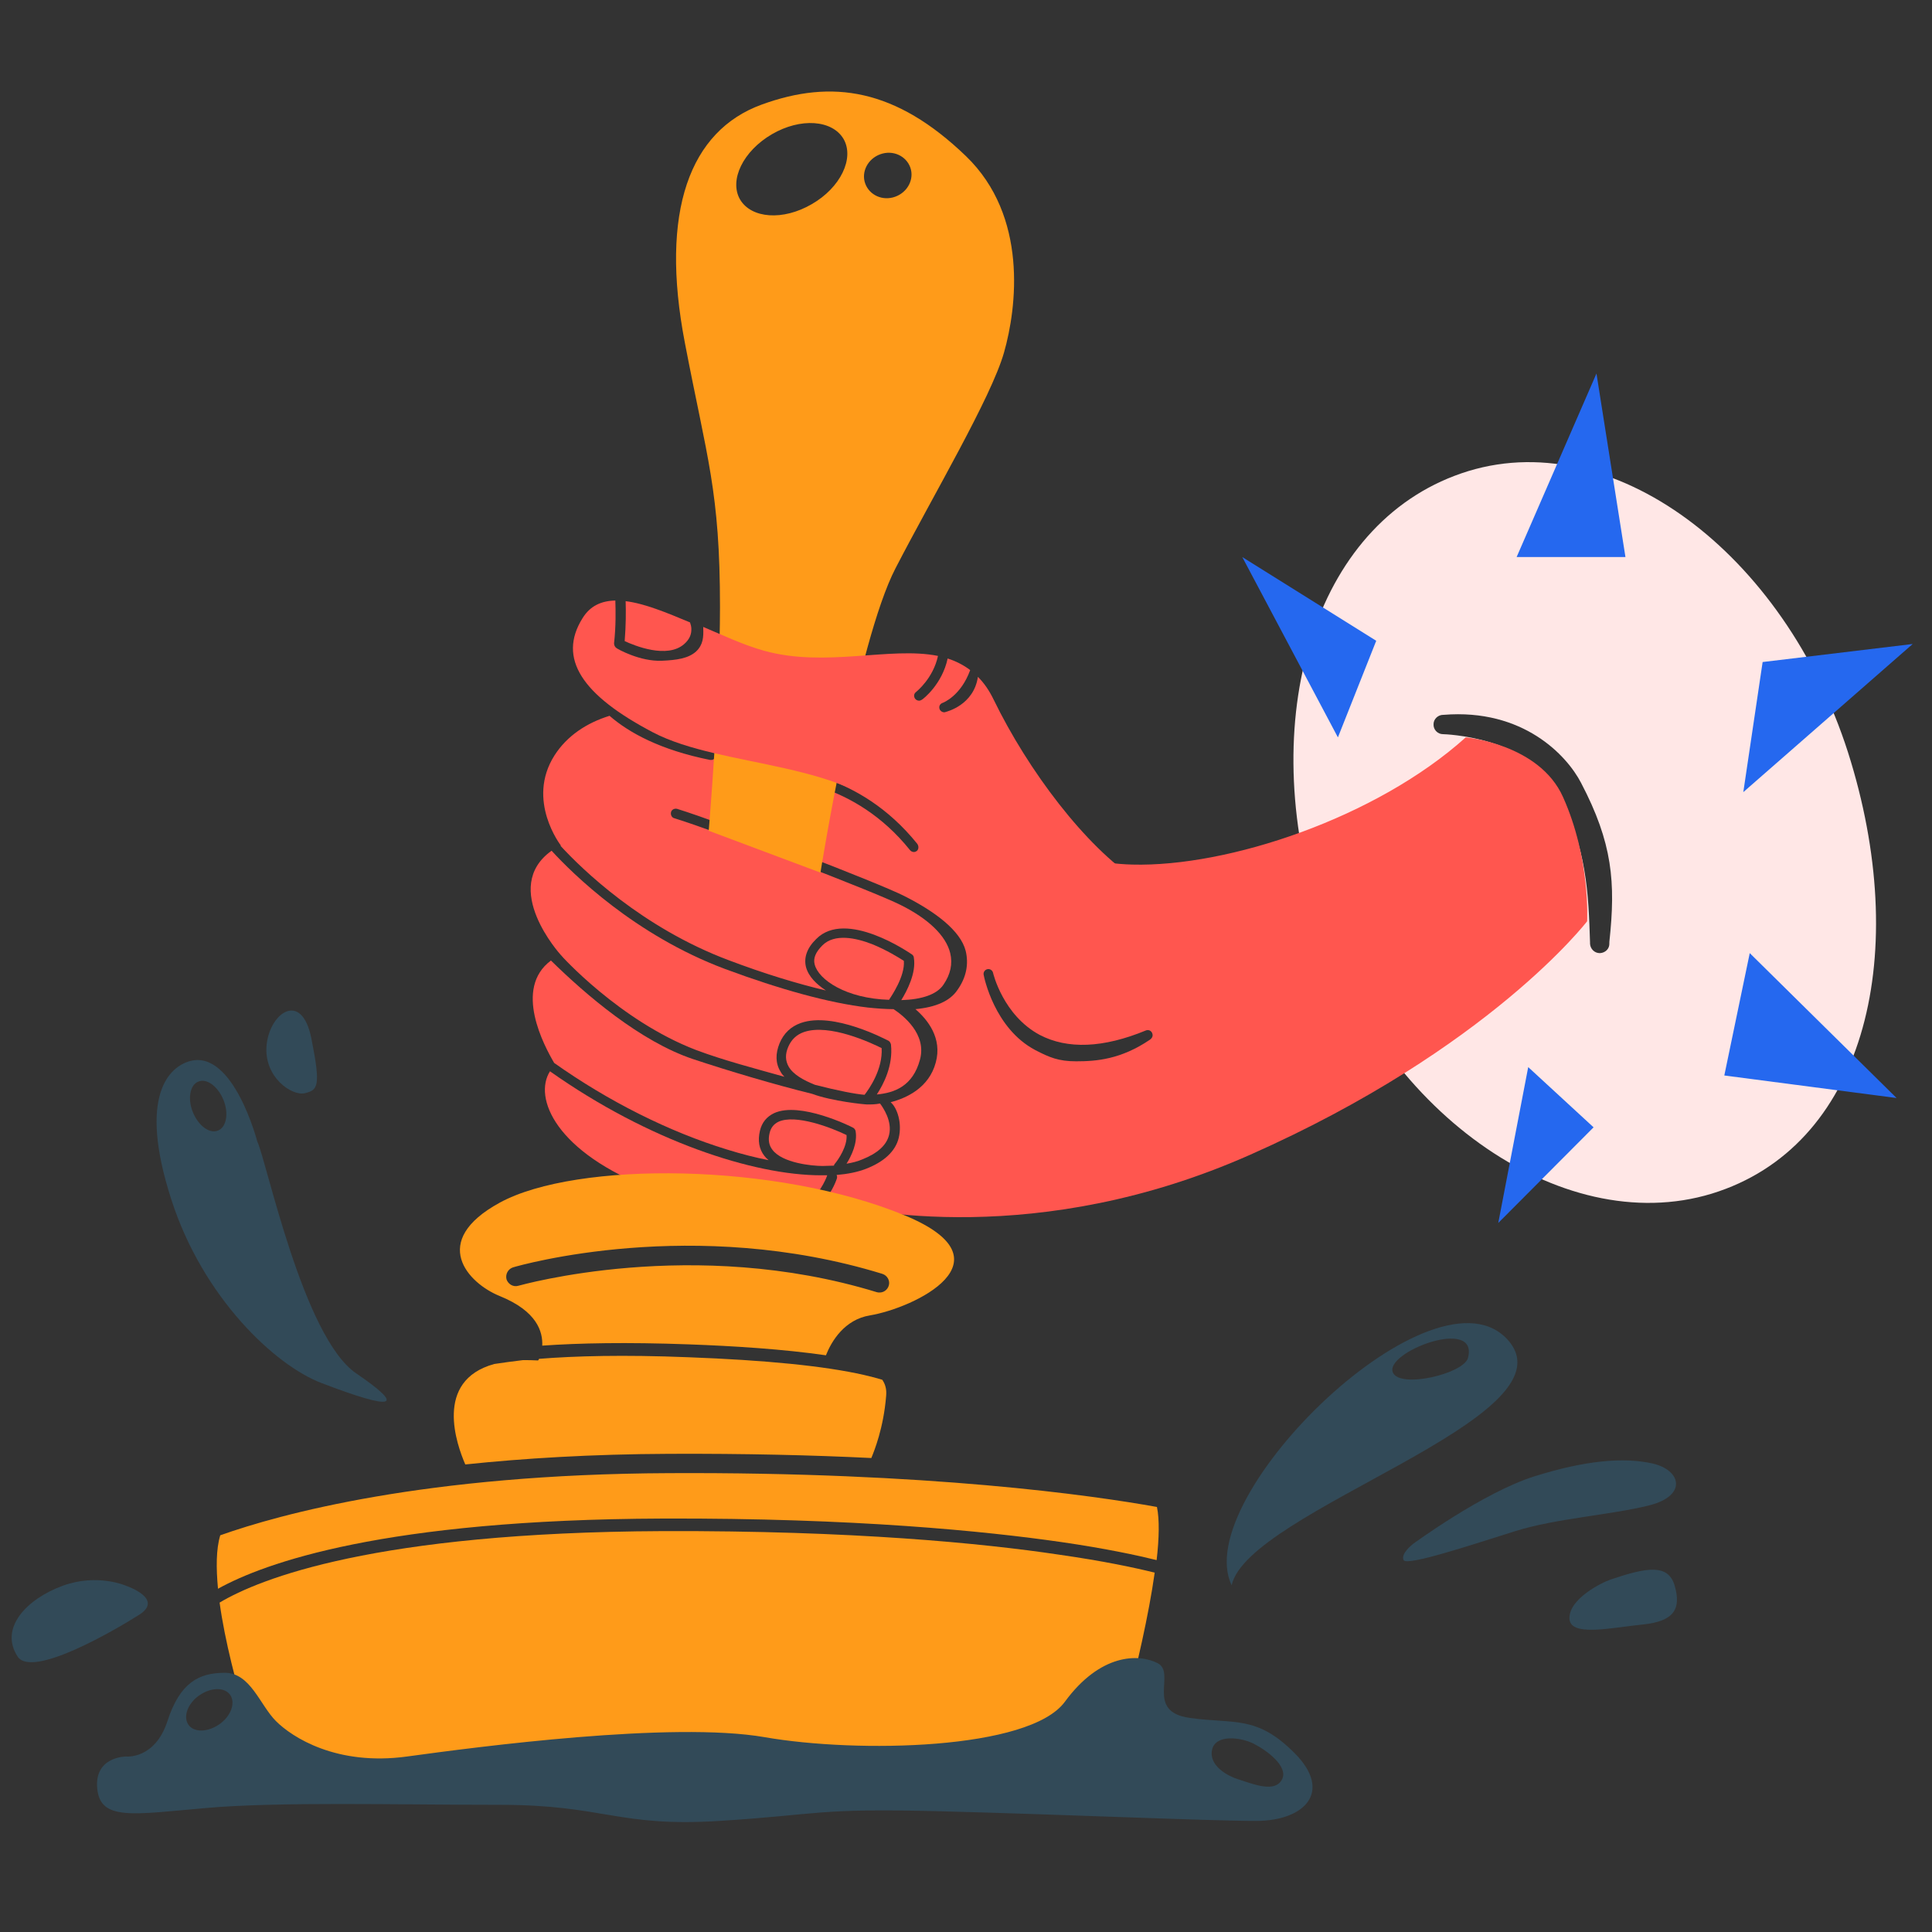 <svg xmlns="http://www.w3.org/2000/svg" xmlns:xlink="http://www.w3.org/1999/xlink" id="Layer_2" x="0" y="0" version="1.1" viewBox="0 0 600 600" xml:space="preserve" style="enable-background:new 0 0 600 600"><rect x="0" y="0" width="600" height="600" fill="#333333" stroke="none"/><g><path d="M574.8,236.5C556.2,174.5,503,132,456,146.3c-46.9,14.4-65.9,74.3-47.2,136.2s75.8,102.5,122.8,88.2 C578.5,356.3,593.5,298.5,574.8,236.5z M499.8,292.9c0.1,1.7-1.2,3-2.9,3.1c0,0-0.1,0-0.1,0c-1.6,0-2.9-1.3-3-2.9l0-0.4 c-0.5-15.1-0.9-29.3-10.1-46.8c-9-17.2-35.3-17.9-35.6-17.9c-1.6,0-3-1.4-2.9-3.1c0-1.6,1.4-2.9,3-2.9c0,0,0,0,0.1,0 c24.7-2,38.3,12.6,42.7,21.1c9.8,18.7,10.8,30.9,8.8,49.4L499.8,292.9z" style="fill:#ffe7e6"/><g><path d="M259.2,361.5c1.2-1.4,4-5.6,3.7-9c-4.7-2.3-15.9-6.6-21.2-4.1c-1.4,0.7-2.3,1.8-2.7,3.5 c-0.5,2.1-0.2,3.8,0.9,5.2c3.1,4.1,12.3,5,15.5,5c0,0,0.1,0,0.1,0c1.2,0,2.4-0.1,3.5-0.1C259,361.8,259.1,361.6,259.2,361.5z" style="fill:#ff564f"/><path d="M174.1,296.5c-0.1,0,18.3,20.5,42.1,29.6c8.5,3.2,18.5,5.8,27.4,8.3c-0.5-0.5-0.9-1-1.2-1.6 c-1.6-2.6-1.6-5.6-0.3-8.8c1.3-3.1,3.5-5.2,6.6-6.3c10.2-3.6,26.5,5.2,27.2,5.5c0.4,0.2,0.7,0.7,0.8,1.2 c0.7,6.5-2.3,12.3-4.4,15.5c5.5-0.5,11.2-2.6,13.4-10.8c2.2-8-5.3-13.8-8.2-15.7c-2.4,0-5.1-0.2-8-0.5c-11.9-1.4-27.2-5.6-44.4-12 c-28-10.5-47.3-29.6-53.8-36.7C155.2,275.7,174.1,296.5,174.1,296.5z" style="fill:#ff564f"/><path d="M273.8,325.5c-3.2-1.6-16.2-7.7-24.1-5c-2.3,0.8-3.9,2.3-4.9,4.6c-1,2.3-0.9,4.3,0.1,6.1 c1.4,2.5,4.7,4.3,8.2,5.7c7,1.8,12.7,2.9,15.4,3.1C269.9,338.2,274.2,332.1,273.8,325.5z" style="fill:#ff564f"/><path d="M280.7,298.4c-1.4-0.9-5.4-3.4-9.9-5.2c-4.9-1.9-11.6-3.4-15.4,0.4c-2.1,2.1-2.9,4-2.4,5.9 c1.2,4.8,9.8,10.6,23.1,11C276.8,309.4,281.1,303.2,280.7,298.4z" style="fill:#ff564f"/><path d="M269.3,343L269.3,343C269.3,343,269.3,343,269.3,343c-0.8,0-10.9-1-17.1-3.3c-11.4-2.8-25.9-7.1-37-10.8 c-16.4-5.5-33.2-19.9-44.1-30.6c-11.7,8.7-2.1,26.5,1,31.8c16.8,11.9,35.7,21.4,53.7,26.9c4.5,1.4,8.8,2.5,12.9,3.3 c-0.5-0.4-0.9-0.8-1.3-1.3c-1.7-2.2-2.1-4.8-1.4-7.8c0.6-2.6,2.1-4.4,4.4-5.5c8-3.7,23.8,4.1,24.5,4.5c0.4,0.2,0.7,0.6,0.8,1 c0.7,3.7-1.3,7.8-2.8,10.2c1.8-0.3,3.4-0.7,4.8-1.3c4.8-1.9,7.6-4.4,8.4-7.6c1.1-4.3-1.9-8.6-2.8-9.8 C271.9,343,270.5,343,269.3,343L269.3,343z" style="fill:#ff564f"/><path d="M256.9,365C256.9,365,256.9,365,256.9,365c-0.6,0-1.3,0-1.9,0c-20.9,0-53.5-10.6-84.2-32.3 c-5.2,8.2,1.7,25.2,32,36.7c26.9,10.2,43.3,6.1,48.5,4C255.3,369.7,256.9,365.1,256.9,365z" style="fill:#ff564f"/><path d="M485.4,247.5C478,231,455.2,229,455.2,229c-27.8,25-73.8,40.3-103.6,39.5c-39.7-1-116-41-132.9-46 c-8.1-2.4-17.2-3-25.4-1.3c5.8,4.5,14.6,8.9,27.8,11.5c0.9,0.2,1.5,1.1,1.3,2c-0.1,0.7-0.7,1.2-1.3,1.3c-0.2,0-0.4,0-0.6,0 c-15.4-3.1-25.1-8.4-31.2-13.7c-7.1,2.2-13.2,6.2-17.1,12.3c-8.9,14,2,28,2,28c-0.1,0-0.1,0.1-0.1,0.1 c6.6,7.2,25.3,25.4,52.2,35.5c11.1,4.2,21.3,7.3,30.2,9.4c-2.9-1.9-5.4-4.3-6.2-7.3c-0.7-2.9,0.3-5.9,3.2-8.7 c9.2-9.3,28.8,4.2,29.7,4.8c0.3,0.2,0.6,0.6,0.6,1c0.8,4.7-2.1,10.3-3.9,13.2c6.5-0.2,11.1-1.8,13.1-4.8c2.2-3.2,2.9-6.5,2.1-9.8 c-1.3-5.4-6.8-10.7-15.5-15c-7.9-4-57.1-22.9-70.2-26.9c-0.8-0.2-1.2-1.1-1-1.9c0.2-0.8,1.1-1.2,1.9-1 c13.6,4.2,62.4,22.9,70.6,27.1c9.5,4.8,17.4,10.7,19,17c1,4.1,0.2,8.3-2.6,12.2c-2.3,3.4-6.7,5.3-13,5.9c3.8,3.3,8.4,9,6.3,16.6 c-2.1,7.8-9,11-14,12.3c2.1,1.8,3.6,6.6,2.5,11.1c-1,4.1-4.5,7.4-10.2,9.6c-2.6,1-5.6,1.6-9.1,1.9c0.2,0.3,0.2,0.7,0.1,1.1 c-0.1,0.3-1.2,3.7-4.1,7.2c11.7,3,66.7,14.6,132.5-14.6c74.4-33,104.6-72.5,104.6-72.5S494,266.6,485.4,247.5z M284.7,264.3 c-0.3,0.2-0.6,0.3-0.9,0.3c-0.4,0-0.9-0.2-1.2-0.6c-17.4-21.7-40.3-22-40.6-22c-0.8,0-1.5-0.7-1.5-1.5s0.7-1.5,1.5-1.5 c1,0,24.6,0.3,42.9,23.1C285.4,262.9,285.3,263.8,284.7,264.3z M357.1,322.9c-9,6.1-16.6,6.7-22.9,6.7c-5.4,0-8.3-1.2-12.7-3.5 c-12.7-6.7-15.9-22.7-16-23.3c-0.2-0.8,0.3-1.6,1.1-1.8c0.8-0.2,1.6,0.3,1.8,1.1c0,0.1,3.1,13.2,14.5,19.3 c8.6,4.5,19.7,4.1,33-1.4c0.8-0.3,1.6,0.1,1.9,0.8C358.2,321.7,357.8,322.4,357.1,322.9z" style="fill:#ff564f"/></g><path d="M300,48.5c-21.8-21-41.6-24-63.5-16c-22.2,8.1-31.7,33-23.8,74c6.9,36,10.9,46,10.9,82c0,28-3.5,69.5-3.5,69.5 l34.7,13c0,0,11.4-71.5,23.3-94.5s29.7-53,33.7-67S319.3,67.1,300,48.5z M252.1,63.4c-8.9,5.2-18.8,4.5-22.3-1.5 c-3.4-6,1-15,9.9-20.2s18.8-4.5,22.3,1.5C265.4,49.2,261,58.3,252.1,63.4z M278,61.1c-3.9,1.4-8-0.5-9.3-4.1 c-1.3-3.6,0.8-7.7,4.7-9.1c3.9-1.4,8,0.5,9.3,4.1C284,55.6,281.9,59.7,278,61.1z" style="fill:#ff9b19"/><g><path d="M194,199.1c3,1.4,13.2,5.6,18.5,0.9c1.6-1.4,2.3-3,2.2-4.8c0-0.6-0.2-1.3-0.4-1.9c-7.4-3.1-14.2-5.9-20-6.6 C194.4,189.8,194.4,194.2,194,199.1z" style="fill:#ff564f"/><path d="M353.2,273.4c-16.1-10.5-33.9-34.1-44.6-56.1c-1.4-2.9-3-5.2-4.9-7.1c-1.3,8.8-9.7,10.8-10,10.9 c-0.2,0.1-0.3,0.1-0.5,0.1c-0.6,0-1.2-0.4-1.4-1c-0.3-0.8,0.1-1.6,0.9-1.9c0.3-0.1,5.7-2.2,8.6-10.2c-2.1-1.6-4.5-2.8-7-3.6 c-1.7,8-7.6,12.6-8,12.8c-0.3,0.2-0.6,0.3-0.9,0.3c-0.4,0-0.9-0.2-1.2-0.6c-0.5-0.7-0.4-1.6,0.3-2.1c0.1-0.1,5.3-4.2,6.8-11.2 c-14.9-3-34.9,3.7-54-1.6c-6.7-1.9-12.5-4.7-18.9-7.4c0,0.1,0,0.3,0,0.4c0.1,2.7,0,5.1-2.2,7.2c-2.4,2.2-6.1,2.7-10.6,2.9 c-6.8,0.3-13.7-3.6-14.1-3.9c-0.5-0.3-0.8-0.9-0.8-1.5c0.6-5.4,0.5-10.1,0.4-13.3c-4.3,0.1-7.8,1.6-10.2,5.5 c-7.8,12.5-0.1,23.9,21.8,35.4s61.7,8.5,79,30c10,12.4,21.4,19.5,26.1,36.8c3.6,13.3,5.6,34.7,41.2,23.8 C382.3,307.9,369.3,284,353.2,273.4z" style="fill:#ff564f"/></g><g><path d="M270.6,452.8c0.9-2.2,3.8-9.3,4.6-19.3c0.2-2.1-0.3-3.7-1.2-5c-1.6-0.5-3.5-1-5.7-1.5 c-12.3-2.8-30.6-4.6-54.6-5.5c-20.1-0.8-35.1-0.4-46.3,0.5c-0.1,0.3-0.3,0.5-0.3,0.5c-1.7-0.1-3.2-0.1-4.7-0.1 c-3.3,0.4-6.3,0.8-8.9,1.2c-18.9,5.2-11.6,25.2-9,31.2c18.1-1.9,39.1-3.2,63.3-3.3C231.4,451.4,252.3,451.9,270.6,452.8z" style="fill:#ff9b19"/><path d="M207.8,457.5C132,457.8,87,470.2,68.4,476.8c-1.3,4.3-1.3,10.1-0.7,16.6c14.4-8,51.5-21.5,138.1-21.8 c59.6-0.2,100.2,3.9,123.8,7.3c13.8,2,23.5,4.1,29.6,5.6c0.8-6.8,0.9-12.7,0.1-16.5C339.3,464.4,288.4,457.1,207.8,457.5z" style="fill:#ff9b19"/><path d="M328.8,482.8c-23.4-3.5-63.8-7.5-123-7.3c-89.4,0.4-125.2,14.8-137.6,22.2c3.3,24.1,14.6,54.8,14.6,54.8 h260.8c0,0,11.3-37.7,15-64.1C352.6,486.9,342.8,484.8,328.8,482.8z" style="fill:#ff9b19"/><path d="M155.2,402.5c11.6,4.7,13.4,11.1,13.2,15.4c11.4-0.8,26.2-1.1,45.4-0.4c14,0.5,29.6,1.5,42.7,3.4 c1.7-4.3,5.7-11.1,13.7-12.4c13.7-2.3,44.6-17,10.9-31c-39.8-16.5-102.1-17-125.9-4C133.2,385.5,145.3,398.5,155.2,402.5z M159.3,393.6c2.3-0.7,56.1-16,114.7,2c1.6,0.5,2.5,2.2,2,3.7c-0.4,1.3-1.6,2.1-2.8,2.1c-0.3,0-0.6,0-0.9-0.1 c-57-17.5-110.8-2.1-111.3-2c-1.6,0.5-3.2-0.5-3.7-2C156.9,395.7,157.8,394.1,159.3,393.6z" style="fill:#ff9b19"/></g><polygon points="541.4 246 547.4 205.6 594 200" style="fill:#2568ef"/><polygon points="471 173 504.8 173 495.8 116" style="fill:#2568ef"/><polygon points="415.5 229 427.4 199 385.8 173" style="fill:#2568ef"/><polygon points="535.5 334 543.4 296 589 341" style="fill:#2568ef"/><polygon points="474.6 331.4 494.9 350.1 465.3 379.8" style="fill:#2568ef"/><path d="M468.6,416.5c-22.3-26.5-99.4,48.3-86.1,75.8C387.7,469,488.7,440.5,468.6,416.5z M455.9,421.7 c-1.3,4.9-21,9.6-23.3,4.6C429.7,420,459.3,408.7,455.9,421.7z" style="fill:#324a58"/><path d="M438.8,479.5c0,0,21.8-16,37.7-21c15.9-5,27.8-6,36.7-4c8.9,2,10.9,10-1,13c-11.9,3-28.8,4-41.6,8 s-33.7,11-34.7,9S438.8,479.5,438.8,479.5z" style="fill:#324a58"/><path d="M500.3,490.5c11-3.7,17.8-5,19.8,2s0,11-9.9,12c-9.9,1-22.8,4-22.8-2S497.3,491.5,500.3,490.5z" style="fill:#324a58"/><path d="M82.8,324.5c1-10,10.9-17,13.9-2s2,16-2,17S81.8,334.5,82.8,324.5z" style="fill:#324a58"/><path d="M110.6,426.5c-16.5-11.3-27.8-66-30.7-72c0,0-7.4-28.5-20.8-25c-6.4,1.7-16.4,10.5-5.9,43 c9.8,30.5,32.2,51.5,46.6,57C122.8,438.3,126,437,110.6,426.5z M67.7,351.1c-2.6,1.1-6.1-1.5-7.8-5.7c-1.7-4.2-0.9-8.5,1.7-9.5 c2.6-1.1,6.1,1.5,7.8,5.7S70.3,350.1,67.7,351.1z" style="fill:#324a58"/><path d="M39.2,492.5c0,0,11.9,4,4,9s-33.2,19.7-37.7,13c-5.9-9,3-18,13.9-22S39.2,492.5,39.2,492.5z" style="fill:#324a58"/><path d="M402.1,544.5c-11.9-12-18.8-9-32.7-11c-13.9-2-4-14-9.9-17s-17.8-3-28.8,12s-64.5,16-93.2,11s-89.2,3-111.1,6 s-35.7-6-40.7-11s-7.9-15-15.9-15s-13.9,3-17.8,15s-12.9,11-12.9,11s-9.9,0-8.9,10s10.9,8,33.7,6s58.5-1,91.2-1s36.7,7,68.4,5 s29.7-4,68.4-3s83.3,3,98.2,3C405.1,565.5,414,556.5,402.1,544.5z M68.1,535.5c-3.6,2.5-7.9,2.6-9.6,0.1c-1.7-2.5-0.2-6.6,3.4-9.1 c3.6-2.5,7.9-2.6,9.6-0.1C73.2,528.9,71.7,533,68.1,535.5z M398.2,552.5c-2.2,4.5-9.1,1.5-13.9,0c-2.8-0.9-8.9-4-7.9-9 s8.9-4,12.9-2S400.1,548.5,398.2,552.5z" style="fill:#324a58"/></g></svg>